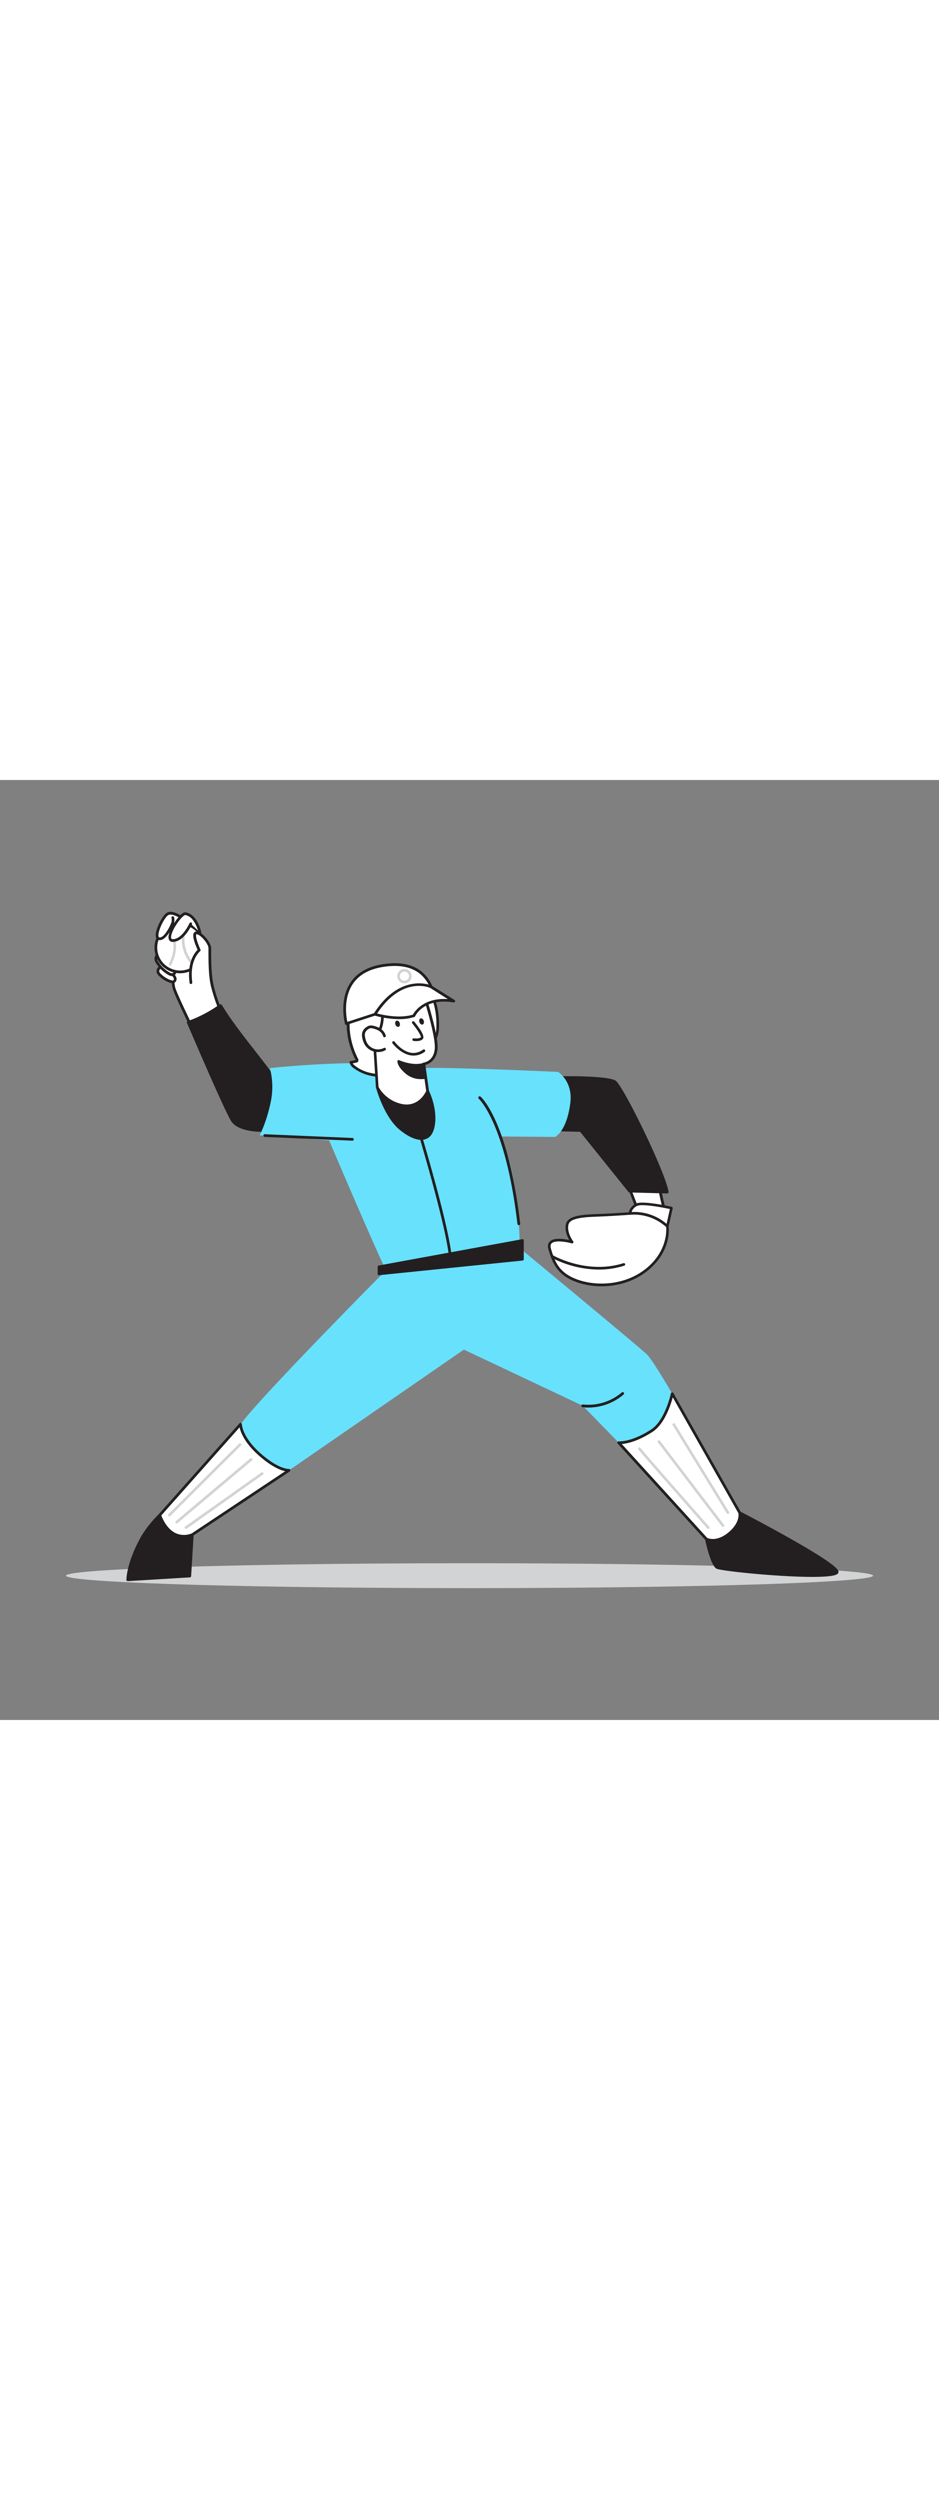 <svg id="_0200_baseball" data-name="0200_baseball" xmlns="http://www.w3.org/2000/svg" viewBox="0 0 500 500" data-imageid="baseball-52" imageName="Baseball" class="illustrations_image" style="width: 188px;"><rect x="0" y="0" width="500" height="500" fill="#808080" stroke="none"/><defs><style>.cls-1_baseball-52{fill:#d1d3d4;}.cls-2_baseball-52{fill:#fff;}.cls-3_baseball-52{fill:#231f20;}.cls-4_baseball-52{fill:#68e1fd;}</style></defs><g id="Shadow_baseball-52"><ellipse class="cls-1_baseball-52" cx="250" cy="423.24" rx="214.87" ry="6.63"/></g><g id="Character_baseball-52"><path class="cls-2_baseball-52" d="M348.75,202.16c-6.18,0-13.93-1.47-20.1-1.77l12.36,32,13.7-.26A201.86,201.86,0,0,1,348.75,202.16Z"/><path class="cls-3_baseball-52" d="M341,233.06a.7.7,0,0,1-.67-.46L328,200.65a.72.72,0,0,1,.71-1c2.68.13,5.57.47,8.63.83a102,102,0,0,0,11.36.94h.07a.72.72,0,0,1,.72.64,202.89,202.89,0,0,0,5.93,29.8.73.73,0,0,1-.68.93l-13.7.25Zm-11.28-31.89,11.77,30.44,12.26-.23a205.71,205.71,0,0,1-5.65-28.5c-3.41,0-7.24-.5-10.95-.94C334.54,201.63,332.05,201.33,329.73,201.17Z"/><path class="cls-2_baseball-52" d="M357.54,227.7s-15-3.32-18.4-1.81a6,6,0,0,0-3.71,4.69s-5.51.46-13.77.85-18.35.21-19.59,4.79,2.61,9.61,2.61,9.61-14.26-4.12-12,3.75,5,13.7,15.3,17.12,26.08,3,37.65-7.28,9.67-22,9.67-22Z"/><path class="cls-3_baseball-52" d="M320.3,269.3a40,40,0,0,1-12.5-1.94c-10.87-3.62-13.56-10.1-15.75-17.58-.54-1.84-.3-3.28.7-4.28,2.2-2.21,7.54-1.41,10.37-.78-1.1-1.93-2.62-5.37-1.72-8.68,1.23-4.57,9.46-4.89,17.42-5.19l2.8-.12c6.71-.32,11.64-.68,13.22-.8a6.72,6.72,0,0,1,4-4.68c3.56-1.55,17.28,1.42,18.84,1.77a.7.7,0,0,1,.44.31.76.76,0,0,1,.09.53l-2.18,9.58c.2,1.44,1.26,12.57-9.92,22.5C338.61,266.63,329.05,269.3,320.3,269.3Zm-22.7-23.85c-1.63,0-3.09.27-3.86,1-.62.62-.73,1.57-.35,2.9,2.15,7.34,4.61,13.23,14.85,16.64,10.48,3.49,26,2.63,37-7.14s9.47-21.25,9.45-21.36a.82.82,0,0,1,0-.27l2-9c-4.54-1-14.75-2.81-17.28-1.71a5.29,5.29,0,0,0-3.29,4.11.71.71,0,0,1-.64.64c-.06,0-5.62.46-13.8.85l-2.82.12c-7.1.27-15.15.58-16.12,4.15-1.13,4.19,2.45,9,2.48,9a.69.69,0,0,1,0,.82.7.7,0,0,1-.77.28A27.87,27.87,0,0,0,297.6,245.45Z"/><path class="cls-2_baseball-52" d="M335.43,230.58a25.87,25.87,0,0,1,19.91,6.84"/><path class="cls-3_baseball-52" d="M355.34,238.12a.67.67,0,0,1-.47-.19,25.46,25.46,0,0,0-19.33-6.66.69.69,0,0,1-.8-.58.7.7,0,0,1,.58-.8,26.34,26.34,0,0,1,20.49,7,.7.7,0,0,1,.05,1A.71.71,0,0,1,355.34,238.12Z"/><path class="cls-3_baseball-52" d="M288.56,159c.79-1,35-1.3,38.93,1.59s26,47.57,27.85,58.61l-20.16-.53-26-32.22-28.66-.68Z"/><path class="cls-3_baseball-52" d="M355.34,219.93h0l-20.17-.53a.68.68,0,0,1-.52-.26l-25.76-32-28.34-.67a.69.69,0,0,1-.54-.29.7.7,0,0,1-.11-.61l8-26.77a.57.57,0,0,1,.11-.22c.94-1.24,17-1,18.85-1,6.8.12,18.59.59,21,2.39,4.11,3,26.31,48.12,28.13,59.06a.75.75,0,0,1-.16.58A.71.71,0,0,1,355.34,219.93ZM335.52,218l19,.49c-2.67-12.08-23.49-54.46-27.41-57.33-3.35-2.46-34.38-2.62-37.94-1.65l-7.65,25.6,27.74.66a.68.68,0,0,1,.53.26Z"/><path class="cls-2_baseball-52" d="M111,99.6s1.77,11.88,5.78,21.41,4.8,12.22,4.8,12.22l-14.4,8.71s-12.57-25.33-14.42-30.85S93,86.44,93,86.44l16.19,1.61Z"/><path class="cls-3_baseball-52" d="M107.18,142.66a.76.76,0,0,1-.21,0,.7.7,0,0,1-.44-.37c-.52-1-12.61-25.44-14.45-30.94s.12-24.18.21-25a.74.74,0,0,1,.79-.64l16.19,1.61a.73.73,0,0,1,.64.61l1.8,11.55h0c0,.12,1.8,11.9,5.73,21.24s4.79,12.19,4.82,12.3a.73.73,0,0,1-.32.82l-14.4,8.71A.74.74,0,0,1,107.18,142.66ZM93.65,87.23c-.35,3.5-1.79,18.91-.2,23.63,1.64,4.9,12,25.92,14,30.06l13.24-8c-.39-1.17-1.58-4.47-4.59-11.61-4-9.5-5.81-21.43-5.83-21.6l-1.72-11Z"/><path class="cls-2_baseball-52" d="M85.67,104.12a13.8,13.8,0,0,0,5.43,3.15,2.1,2.1,0,0,0,1.58-.08,1.61,1.61,0,0,0,.58-1.8,4.21,4.21,0,0,0-1.09-1.69c-1.48-1.62-3.6-3.66-5.9-3.93a1.73,1.73,0,0,0-2,1.19C83.76,102.29,84.71,103.31,85.67,104.12Z"/><path class="cls-3_baseball-52" d="M91.9,108.11a3.9,3.9,0,0,1-1-.14,14.57,14.57,0,0,1-5.73-3.3h0c-.7-.6-2.35-2-1.63-4a2.42,2.42,0,0,1,2.78-1.65c2.56.29,4.85,2.51,6.36,4.15a4.94,4.94,0,0,1,1.25,2,2.29,2.29,0,0,1-.91,2.61A2.13,2.13,0,0,1,91.9,108.11Zm-5.77-4.54a13.41,13.41,0,0,0,5.15,3,1.46,1.46,0,0,0,1,0,.93.93,0,0,0,.26-1,3.82,3.82,0,0,0-.93-1.39c-1.35-1.47-3.38-3.46-5.46-3.7a1,1,0,0,0-1.25.72c-.27.73.07,1.39,1.2,2.36Z"/><path class="cls-2_baseball-52" d="M84.32,97.93a17.19,17.19,0,0,0,5.88,5.25,2.65,2.65,0,0,0,2,.3,2,2,0,0,0,1.17-2.06,5.31,5.31,0,0,0-.91-2.36c-1.41-2.36-3.5-5.4-6.26-6.31a2.16,2.16,0,0,0-2.78,1C82.44,95.21,83.35,96.69,84.32,97.93Z"/><path class="cls-3_baseball-52" d="M91.6,104.29a4,4,0,0,1-1.71-.46,18,18,0,0,1-6.14-5.45h0c-.69-.88-2.3-2.94-1-5.06a2.87,2.87,0,0,1,3.61-1.26c3,1,5.25,4.26,6.67,6.63a6,6,0,0,1,1,2.68,2.74,2.74,0,0,1-1.65,2.79A2.42,2.42,0,0,1,91.6,104.29Zm-6.72-6.81a16.85,16.85,0,0,0,5.63,5,2,2,0,0,0,1.41.27,1.33,1.33,0,0,0,.68-1.34,4.74,4.74,0,0,0-.81-2c-1.29-2.17-3.31-5.15-5.87-6a1.45,1.45,0,0,0-1.93.64c-.57.92-.31,1.87.89,3.41Z"/><circle class="cls-2_baseball-52" cx="95.91" cy="89.16" r="12.92"/><path class="cls-3_baseball-52" d="M95.9,102.81a13.65,13.65,0,0,1-4.47-26.54,13.52,13.52,0,0,1,10.42.6,13.66,13.66,0,0,1,6.34,18.23h0a13.65,13.65,0,0,1-12.29,7.71Zm0-25.86a12.39,12.39,0,0,0-4,.68,12.2,12.2,0,1,0,15,16.84h0A12.21,12.21,0,0,0,95.92,77Z"/><path class="cls-1_baseball-52" d="M90.58,98.72a.76.76,0,0,1-.32-.08A.71.71,0,0,1,90,97.7c5.46-10.92-.17-17.18-.41-17.44a.7.7,0,1,1,1-1c.27.29,6.55,7.2.64,19A.71.71,0,0,1,90.58,98.72Z"/><path class="cls-1_baseball-52" d="M101.61,97.37a.71.71,0,0,1-.52-.23,19.72,19.72,0,0,1-3.38-18.33.7.7,0,1,1,1.34.39,18.7,18.7,0,0,0,3.08,17,.7.7,0,0,1-.52,1.17Z"/><path class="cls-2_baseball-52" d="M101.61,107.8c0-.5-2-11.13,4.41-17.32,0,0-4-8.44-1.77-9.12s7.33,5.23,7.4,8.06-.16,14,1.4,20.07"/><path class="cls-3_baseball-52" d="M113.05,110.21a.72.72,0,0,1-.7-.54C111,104.56,111,96,111,91.45c0-.86,0-1.55,0-2,0-1.67-2.36-5-4.59-6.63-1.19-.87-1.75-.8-1.89-.75-.59,1.24,1,5.47,2.22,8.11a.73.73,0,0,1-.15.83c-3.64,3.49-5.14,9.3-4.23,16.36a4.11,4.11,0,0,1,0,.44.72.72,0,0,1-1.44,0s0-.15,0-.28c-.94-7.29.58-13.38,4.29-17.21-.83-1.81-3-6.81-2.1-8.76a1.55,1.55,0,0,1,1-.9,3.76,3.76,0,0,1,3.15,1c2.4,1.74,5.12,5.43,5.18,7.76,0,.47,0,1.17,0,2,0,4.2.07,12.93,1.35,17.87a.73.73,0,0,1-.52.88Z"/><path class="cls-2_baseball-52" d="M97.52,73.83s-6-4.79-8.8-2.23-7.21,12.52-3.87,12.86S91.53,77,91.53,77s2.94-.71,3.28-.77"/><path class="cls-3_baseball-52" d="M85.06,85.19h-.28a1.93,1.93,0,0,1-1.69-1.4c-1-2.92,2.65-10.46,5.15-12.71,3.26-3,9.47,2,9.73,2.2a.72.72,0,0,1-.9,1.13c-1.53-1.23-5.91-4-7.86-2.26-2.3,2.07-5.47,9-4.75,11.19.11.31.25.39.47.41,2.08.24,4.73-4.2,5.93-7a.73.73,0,0,1,.5-.42c.49-.12,3-.72,3.33-.78a.72.72,0,0,1,.83.59.72.72,0,0,1-.59.83L92,77.62C91.31,79.25,88.4,85.19,85.06,85.19Z"/><path class="cls-2_baseball-52" d="M106.44,81s-1.87-9-7.71-9.87c-2.58-.41-12.15,14.38-6.56,14.27s9.44-8.92,9.44-8.92"/><path class="cls-3_baseball-52" d="M92.11,86.16A2.17,2.17,0,0,1,90,85c-1.23-2.34,1.72-7.54,3.66-10.25,1.24-1.73,3.52-4.62,5.16-4.35,6.27,1,8.22,10,8.3,10.44a.72.72,0,0,1-1.41.3c0-.09-1.83-8.48-7.11-9.31h0c-.54,0-2.69,1.88-5,5.56s-2.79,6.18-2.35,6.95c0,.1.25.34.85.33,5.06-.1,8.75-8.41,8.79-8.49a.72.72,0,0,1,1.32.58c-.16.37-4.09,9.24-10.08,9.35Z"/><path class="cls-3_baseball-52" d="M91.53,77.72a.73.73,0,0,1-.35-.09.71.71,0,0,1-.28-1,4.64,4.64,0,0,0,.41-3.19.71.71,0,0,1,.47-.9.72.72,0,0,1,.91.47,6.07,6.07,0,0,1-.53,4.32A.71.71,0,0,1,91.53,77.72Z"/><path class="cls-3_baseball-52" d="M117.52,120l-.38.08a68.93,68.93,0,0,1-15.9,8.45l-1,.4c7.41,17.23,20.55,47.49,23.49,52.13,4.13,6.55,19.71,5.32,19.71,5.32l6.7-21.61C142.2,152,126.34,134.69,117.52,120Z"/><path class="cls-3_baseball-52" d="M140.39,187.19c-4.86,0-14.11-.7-17.3-5.75-3-4.65-16-34.72-23.54-52.23a.66.66,0,0,1,0-.55.73.73,0,0,1,.39-.38l.35-.12.69-.27a68.36,68.36,0,0,0,15.74-8.36.68.68,0,0,1,.26-.12l.39-.08a.71.71,0,0,1,.75.32c4.62,7.7,11.2,16.12,17.56,24.26,5.79,7.41,11.25,14.4,15,20.5a.73.73,0,0,1,.07.58l-6.7,21.61a.7.7,0,0,1-.61.49C143.27,187.1,142.1,187.19,140.39,187.19Zm-39.27-57.86c7.55,17.56,20.29,46.85,23.14,51.37,3.49,5.51,16,5.17,18.6,5l6.47-20.85c-3.71-6-9.07-12.84-14.75-20.11-6.24-8-12.7-16.26-17.35-23.89a70.27,70.27,0,0,1-15.74,8.31Z"/><path class="cls-3_baseball-52" d="M85.08,391a61.34,61.34,0,0,0-9,11.26c-3.34,5.78-7.68,15.47-8,23.16l33.08-2,1.34-22.05Z"/><path class="cls-3_baseball-52" d="M68,426.14a.68.68,0,0,1-.49-.2.69.69,0,0,1-.21-.52c.33-7.53,4.4-17.07,8.11-23.48a60.79,60.79,0,0,1,9.14-11.41.7.7,0,0,1,.84-.1l17.38,10.36a.71.71,0,0,1,.34.64l-1.34,22.05a.71.71,0,0,1-.65.66l-33.08,2ZM85.18,391.9a59.93,59.93,0,0,0-8.52,10.74c-3.5,6.05-7.33,14.91-7.88,22.06l31.68-1.92,1.27-21Z"/><path class="cls-4_baseball-52 targetColor" d="M205.56,260.72s-66.8,67.27-77.49,82v24.5h25.84L247,303l63.26,29.85,19.16,19.6,22.9,3.86,7.5-26.65s-11.69-20.42-15.25-24-67.72-56.58-67.72-56.58Z" style="fill: rgb(104, 225, 253);"/><path class="cls-4_baseball-52 targetColor" d="M297.13,155.26s-60.25-2.71-73.29-2c-25.41-6-80.13,0-80.13,0a39.18,39.18,0,0,1,.59,17.31C142,182.16,138.24,189,138.24,189l37,2.68s24.46,57.47,30.27,69.06l71.31-11.59c-.84-43.89-10.51-59.53-10.51-59.53l29.21.25s6.11-2.59,8.13-17.77C305.28,160.25,297.13,155.26,297.13,155.26Z" style="fill: rgb(104, 225, 253);"/><path class="cls-3_baseball-52" d="M240,257.11a.72.72,0,0,1-.72-.7c-.5-18.08-22.86-89.4-23.09-90.12a.72.72,0,1,1,1.38-.44c.92,2.94,22.65,72.24,23.15,90.52a.71.71,0,0,1-.7.74Z"/><polygon class="cls-3_baseball-52" points="201.8 258.94 278.2 244.9 278.2 254.93 201.8 262.72 201.8 258.94"/><path class="cls-3_baseball-52" d="M201.8,263.42a.74.74,0,0,1-.47-.18.72.72,0,0,1-.23-.52v-3.79a.7.7,0,0,1,.57-.68l76.41-14a.66.66,0,0,1,.57.15.69.69,0,0,1,.25.53v10a.7.7,0,0,1-.62.69l-76.41,7.79Zm.7-3.9V262l75-7.65v-8.56Z"/><path class="cls-2_baseball-52" d="M128.07,342.69,85.08,391s4.67,15,17.37,10.36l51.46-34.2s-5.5.54-15.67-8.47S128.07,342.69,128.07,342.69Z"/><path class="cls-3_baseball-52" d="M97.75,403a11.08,11.08,0,0,1-5-1.16c-5.92-2.92-8.28-10.29-8.37-10.61a.7.7,0,0,1,.15-.69l43-48.34a.72.72,0,0,1,1.26.48c0,.1.2,6.88,9.92,15.49s15.09,8.3,15.13,8.3a.73.73,0,0,1,.75.48.74.74,0,0,1-.28.84L102.85,402l-.15.08A14.32,14.32,0,0,1,97.75,403ZM85.9,391.19c.55,1.51,2.86,7.08,7.51,9.37a10.76,10.76,0,0,0,8.71.18l49.74-33.05c-2.54-.57-7.33-2.42-14.1-8.43-7.52-6.65-9.61-12.26-10.19-14.92Zm42.89-48.5h0Z"/><path class="cls-3_baseball-52" d="M376.11,403.73s2.78,13.36,5.68,15.14,66.38,7.58,63.93,2-51.9-31.19-51.9-31.19l-8.78,7Z"/><path class="cls-3_baseball-52" d="M432.53,423.89c-18.44,0-49.11-3.19-51.11-4.42-3.06-1.89-5.7-14.2-6-15.6a.72.72,0,0,1,.25-.69l17.71-14a.72.72,0,0,1,.76-.08c5.08,2.64,49.74,25.9,52.22,31.53a1.41,1.41,0,0,1-.41,1.68C444.61,423.44,439.42,423.89,432.53,423.89ZM376.88,404c1.09,5.09,3.4,13.13,5.27,14.28,2.51,1.47,52.4,6.28,61.91,3.39.91-.28,1-.51,1-.52-1.73-3.89-31.41-20.36-51.21-30.63Z"/><path class="cls-2_baseball-52" d="M294,253.44s18,10.61,38.11,4.3"/><path class="cls-3_baseball-52" d="M318.9,260.42a55.32,55.32,0,0,1-25.27-6.37.7.7,0,0,1-.25-1,.69.69,0,0,1,1-.25c.18.1,18,10.37,37.54,4.24a.7.7,0,1,1,.41,1.33A44.31,44.31,0,0,1,318.9,260.42Z"/><path class="cls-3_baseball-52" d="M187.59,191.86h0l-46.64-2a.71.71,0,0,1-.69-.75.7.7,0,0,1,.75-.69l46.65,2a.72.72,0,0,1,0,1.44Z"/><path class="cls-3_baseball-52" d="M276.24,236.79a.73.73,0,0,1-.72-.63c-6.26-53.4-20.46-66.51-20.6-66.63a.73.73,0,0,1,1-1.09c.6.53,14.75,13.6,21.08,67.55a.73.73,0,0,1-.63.8Z"/><path class="cls-3_baseball-52" d="M313.3,333.82a18.76,18.76,0,0,1-3.14-.22.72.72,0,0,1,.24-1.42,27.53,27.53,0,0,0,20.71-6.41.72.72,0,0,1,.93,1.11A29,29,0,0,1,313.3,333.82Z"/><path class="cls-2_baseball-52" d="M329.44,352.49l46.67,51.24s5.31,2.84,12.25-3,5.46-11.06,5.46-11.06l-35.88-63.27s-3.1,14.67-10.86,19.67C336,353.24,329.44,352.49,329.44,352.49Z"/><path class="cls-3_baseball-52" d="M379.57,405.15a8.54,8.54,0,0,1-3.8-.79.75.75,0,0,1-.2-.15L328.9,353a.73.73,0,0,1,.62-1.21c.06,0,6.49.6,17.17-6.29,7.42-4.78,10.52-19.06,10.55-19.2a.72.72,0,0,1,.59-.57.74.74,0,0,1,.74.36l35.87,63.27a.51.51,0,0,1,.07.15c.07.24,1.54,5.77-5.68,11.82C385.16,404.38,381.91,405.15,379.57,405.15Zm-3-2c.74.34,5.33,2.1,11.35-2.94s5.38-9.58,5.24-10.24l-34.93-61.6c-1.11,4.13-4.38,14.23-10.73,18.34-8,5.18-13.75,6.29-16.42,6.5Z"/><path class="cls-3_baseball-52" d="M200.89,163.47s4.18,15.43,12.46,22.14,15.7,7.48,17.41-1.58-3-18.53-3-18.53Z"/><path class="cls-3_baseball-52" d="M224.3,191.43c-3.16,0-7.1-1.81-11.39-5.28-8.35-6.77-12.52-21.86-12.69-22.5a.71.71,0,0,1,.13-.63.77.77,0,0,1,.59-.25l26.82,2a.69.69,0,0,1,.57.38c.2.4,4.85,9.78,3.12,19-.69,3.65-2.29,6-4.76,6.86A6.85,6.85,0,0,1,224.3,191.43Zm-22.45-27.19c1.06,3.44,5.11,15.29,11.94,20.82,5.05,4.09,9.46,5.75,12.42,4.65,2-.72,3.27-2.68,3.87-5.81,1.46-7.76-2-16-2.83-17.74Z"/><path class="cls-2_baseball-52" d="M228,110.69c-.35-.54-.71-1.08-1.1-1.6-4.37-5.9-15.64-3.72-21.56-1.89-5.52,1.7-10.92,4.28-14.89,8.47-7.93,8.36-5.35,23.41-.52,32.86.14.29.29.64.1.9a.88.88,0,0,1-.58.27l-2.64.47a4.27,4.27,0,0,0,1.79,2.43c5.85,4.6,14.05,5.53,21.21,3.51,10.07-2.83,22.68-12.41,23.21-23.77C233.39,124.92,232.07,117.05,228,110.69Z"/><path class="cls-3_baseball-52" d="M202.62,157.84a23.39,23.39,0,0,1-14.43-4.67,4.92,4.92,0,0,1-2.06-2.88.71.71,0,0,1,.58-.83l2.64-.47h0a.66.66,0,0,0-.06-.12c-5.27-10.33-7.33-25.29.65-33.69,3.59-3.79,8.56-6.62,15.2-8.66,4-1.22,17.29-4.68,22.35,2.15.4.54.77,1.09,1.13,1.64h0c4.74,7.47,5.41,16.12,5.13,22.07-.34,7.47-7.94,20-23.74,24.44A27.42,27.42,0,0,1,202.62,157.84Zm-14.8-7.11a5,5,0,0,0,1.26,1.3c5.3,4.17,13.18,5.47,20.56,3.39,10.53-3,22.2-12.65,22.69-23.11.26-5.74-.37-14.09-4.91-21.23h0c-.34-.53-.69-1-1.07-1.56-4.5-6.07-17-2.78-20.77-1.63-6.39,2-11.16,4.67-14.58,8.28-7.15,7.54-5.61,21.82-.4,32a1.56,1.56,0,0,1,.05,1.64,1.54,1.54,0,0,1-1.05.56Z"/><path class="cls-2_baseball-52" d="M225.69,151l2,14.51s-3.81,9.29-13.36,7.64a19.28,19.28,0,0,1-13.46-9.67l-1.66-26.54s6.72-4.18,3.66-19.18c0,0,8.7-2.06,22.56-4.77,0,0,7.46,22.67,6.81,30S225.69,151,225.69,151Z"/><path class="cls-3_baseball-52" d="M216.56,174.06a12.77,12.77,0,0,1-2.33-.21,19.86,19.86,0,0,1-14-10.07.77.77,0,0,1-.07-.27L198.51,137a.7.7,0,0,1,.34-.66c.06,0,6.24-4.19,3.34-18.43a.72.72,0,0,1,.54-.85c.08,0,8.86-2.09,22.58-4.77a.72.72,0,0,1,.82.48c.31.93,7.5,22.9,6.85,30.32-.55,6.26-4.76,8-6.48,8.48l1.93,13.85a.79.79,0,0,1-.05.37C228.34,165.86,224.88,174.06,216.56,174.06Zm-15-10.79a18.76,18.76,0,0,0,12.87,9.16c8.25,1.43,11.93-5.78,12.5-7l-2-14.3a.77.77,0,0,1,.15-.55.73.73,0,0,1,.49-.27h0c.22,0,5.35-.68,5.93-7.33.57-6.46-5.41-25.48-6.58-29.13-11.19,2.2-19,4-21.22,4.48,2.44,13-2.36,17.86-3.77,19Z"/><path class="cls-2_baseball-52" d="M204.71,136.1a6.14,6.14,0,0,0-2.3-3.14,10.82,10.82,0,0,0-3.41-1.44,4.6,4.6,0,0,0-2-.23,3.71,3.71,0,0,0-1.3.58,4.76,4.76,0,0,0-2.11,2.53,5.7,5.7,0,0,0,.06,2.69,11.62,11.62,0,0,0,.91,2.82,7.48,7.48,0,0,0,10.12,3.22"/><path class="cls-3_baseball-52" d="M201.19,144.71a8,8,0,0,1-2.47-.39,8.22,8.22,0,0,1-4.81-4.09,11.91,11.91,0,0,1-1-3,6.36,6.36,0,0,1,0-3,5.43,5.43,0,0,1,2.41-2.94,4.32,4.32,0,0,1,1.56-.67,5.06,5.06,0,0,1,2.33.23,11.27,11.27,0,0,1,3.63,1.55,6.88,6.88,0,0,1,2.58,3.51.73.73,0,0,1-.47.91.73.73,0,0,1-.91-.47,5.37,5.37,0,0,0-2-2.77,10.07,10.07,0,0,0-3.18-1.33,3.94,3.94,0,0,0-1.68-.22,3,3,0,0,0-1,.48,4.1,4.1,0,0,0-1.8,2.12,4.82,4.82,0,0,0,.07,2.35,10,10,0,0,0,.85,2.63,6.73,6.73,0,0,0,9.14,2.91.72.72,0,0,1,.67,1.28A8.24,8.24,0,0,1,201.19,144.71Z"/><path class="cls-3_baseball-52" d="M226.36,158.22a12.28,12.28,0,0,1-9.84-2.49c-4.41-3.72-4.21-6.06-4.21-6.06s6.93,3.22,13,1.57Z"/><path class="cls-3_baseball-52" d="M224.17,159.12a12.46,12.46,0,0,1-8.1-2.86c-4.55-3.84-4.47-6.37-4.45-6.65a.68.68,0,0,1,.35-.54.66.66,0,0,1,.64,0c.07,0,6.77,3.09,12.53,1.53a.66.66,0,0,1,.56.09.69.69,0,0,1,.31.48l1,7a.69.69,0,0,1-.53.78A11.37,11.37,0,0,1,224.17,159.12Zm-10.85-8.29a12.59,12.59,0,0,0,3.65,4.36,11.46,11.46,0,0,0,8.59,2.45l-.82-5.55C220.24,153,215.53,151.65,213.32,150.83Z"/><path class="cls-3_baseball-52" d="M221.63,138.9a8.89,8.89,0,0,1-1.46-.11.7.7,0,0,1-.59-.79.72.72,0,0,1,.8-.59c1,.14,3.13.18,3.72-.61.21-.69-1.93-4.14-4.6-7.36a.7.7,0,0,1,1.08-.89c2.24,2.71,5.83,7.49,4.65,9.09C224.45,138.68,222.84,138.9,221.63,138.9Z"/><ellipse class="cls-3_baseball-52" cx="211.69" cy="129.64" rx="1.22" ry="1.72" transform="translate(-29.8 72.2) rotate(-18.1)"/><ellipse class="cls-3_baseball-52" cx="224.48" cy="128.43" rx="1.22" ry="1.72" transform="translate(-28.79 76.11) rotate(-18.1)"/><path class="cls-3_baseball-52" d="M220.2,146.6c-6.28,0-11.15-6.43-11.21-6.51a.7.7,0,0,1,.15-1,.69.69,0,0,1,1,.14c.3.41,7.4,9.76,15.14,4.2a.68.68,0,0,1,1,.16.7.7,0,0,1-.16,1A9.87,9.87,0,0,1,220.2,146.6Z"/><path class="cls-2_baseball-52" d="M184.42,129.59l46.34-15.12s-2-20.14-27.7-15.6S184.42,129.59,184.42,129.59Z"/><path class="cls-3_baseball-52" d="M184.42,130.31a.71.71,0,0,1-.7-.53c-.13-.5-3.24-12.34,2.68-21.65,3.34-5.27,8.9-8.62,16.53-10,8.94-1.58,16.06-.41,21.18,3.48a19.7,19.7,0,0,1,7.37,12.76.72.72,0,0,1-.5.76l-46.33,15.12A.91.91,0,0,1,184.42,130.31Zm25.76-31.39a40.31,40.31,0,0,0-7,.66c-7.21,1.27-12.45,4.41-15.57,9.32-4.76,7.5-3.23,17-2.66,19.76L230,114a18.63,18.63,0,0,0-6.74-11.21C219.83,100.21,215.46,98.92,210.18,98.92Z"/><path class="cls-2_baseball-52" d="M199.71,124.61s11.84,3.64,20.66.76c0,0,4.76-10.47,21.2-7.76l-12-7.62S213.62,102.82,199.71,124.61Z"/><path class="cls-3_baseball-52" d="M212.45,127.21a49.43,49.43,0,0,1-13-1.91.73.73,0,0,1-.46-.45.7.7,0,0,1,.07-.63c14.08-22.06,30.57-15,30.73-14.89L242,117a.72.72,0,0,1-.51,1.32c-15.65-2.57-20.23,6.94-20.42,7.35a.75.75,0,0,1-.43.39A26.77,26.77,0,0,1,212.45,127.21Zm-11.6-3c2.89.76,12,2.78,19,.6.9-1.62,5.8-9.15,18.63-8.25l-9.35-5.92C228.62,110.37,214.1,104.19,200.85,124.17Z"/><path class="cls-1_baseball-52" d="M377.14,398.38a.69.69,0,0,1-.53-.24c-36.56-41.5-36.74-42-36.8-42.22a.71.71,0,0,1,.45-.89.7.7,0,0,1,.83.33c1,1.42,26.71,30.66,36.57,41.85a.7.7,0,0,1-.06,1A.69.69,0,0,1,377.14,398.38Z"/><path class="cls-1_baseball-52" d="M385,397.35a.69.69,0,0,1-.56-.27l-34.11-44.7a.7.7,0,1,1,1.11-.85l34.11,44.7a.69.69,0,0,1-.13,1A.75.75,0,0,1,385,397.35Z"/><path class="cls-1_baseball-52" d="M387.58,390.39a.7.7,0,0,1-.59-.33l-28.78-46.81a.7.7,0,1,1,1.19-.73l28.78,46.81a.7.7,0,0,1-.23,1A.71.71,0,0,1,387.58,390.39Z"/><path class="cls-1_baseball-52" d="M90.17,391.73a.7.7,0,0,1-.5-.21.7.7,0,0,1,0-1L127.32,353a.7.7,0,0,1,1,1L90.66,391.53A.7.7,0,0,1,90.17,391.73Z"/><path class="cls-1_baseball-52" d="M94.11,395.42a.69.69,0,0,1-.53-.25.71.71,0,0,1,.08-1l39.62-33.31a.7.7,0,0,1,1,.09.71.71,0,0,1-.08,1L94.56,395.26A.69.69,0,0,1,94.11,395.42Z"/><path class="cls-1_baseball-52" d="M99,398.38a.71.71,0,0,1-.41-1.28l40.61-28.77a.7.7,0,0,1,.81,1.14L99.44,398.25A.73.73,0,0,1,99,398.38Z"/><path class="cls-1_baseball-52" d="M215.35,108.17a3.83,3.83,0,1,1,3.83-3.83A3.83,3.83,0,0,1,215.35,108.17Zm0-6.25a2.43,2.43,0,1,0,2.43,2.42A2.42,2.42,0,0,0,215.35,101.92Z"/></g></svg>